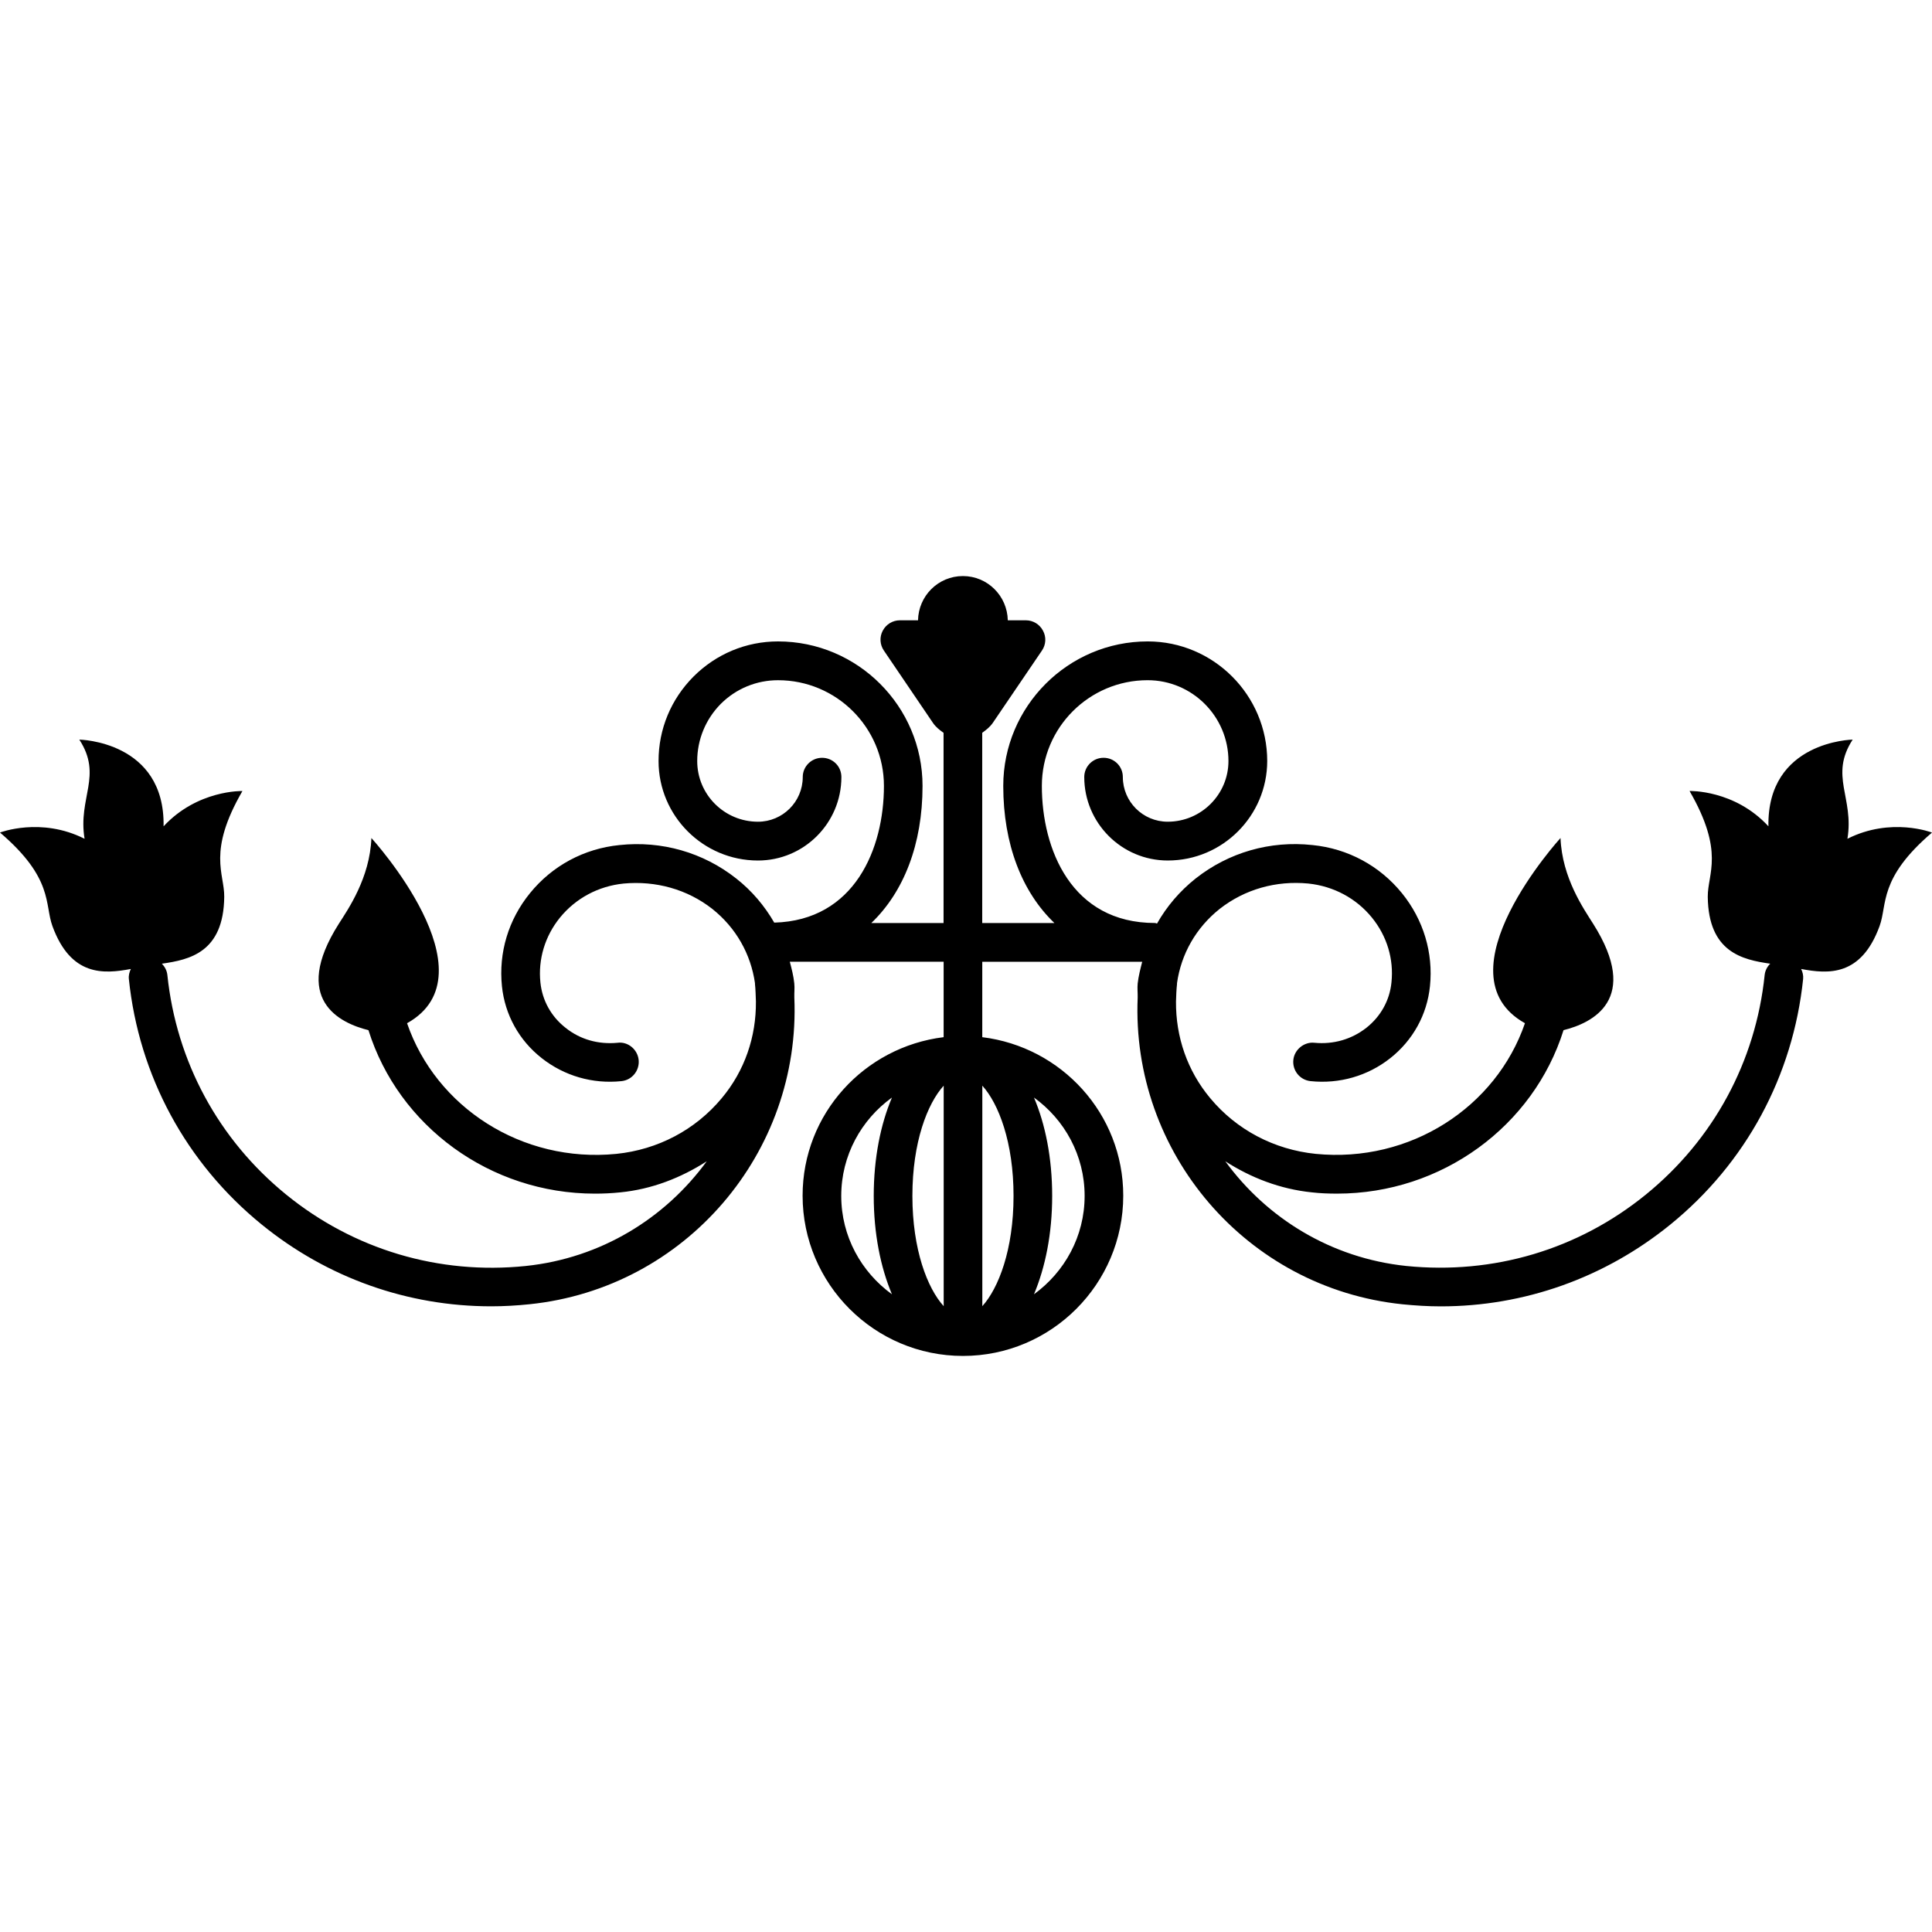 <?xml version="1.0" encoding="iso-8859-1"?>
<!-- Generator: Adobe Illustrator 16.0.0, SVG Export Plug-In . SVG Version: 6.00 Build 0)  -->
<!DOCTYPE svg PUBLIC "-//W3C//DTD SVG 1.1//EN" "http://www.w3.org/Graphics/SVG/1.1/DTD/svg11.dtd">
<svg version="1.1" id="Capa_1" xmlns="http://www.w3.org/2000/svg" xmlns:xlink="http://www.w3.org/1999/xlink" x="0px" y="0px"
	 width="249.412px" height="249.411px" viewBox="0 0 249.412 249.411" style="enable-background:new 0 0 249.412 249.411;"
	 xml:space="preserve">
<g>
	<g>
		<path d="M238.494,108.283c0.884-5.322-2.368-8.114,0.677-12.803c0,0-11.064,0.174-10.876,11.192
			c-4.372-4.747-10.181-4.558-10.181-4.558c4.561,7.901,2.326,10.644,2.351,13.655c0.079,7.152,4.463,8.126,8.062,8.638
			c-0.39,0.39-0.657,0.889-0.718,1.461c-1.157,11.18-6.613,21.258-15.345,28.352c-8.738,7.105-19.681,10.34-30.903,9.213
			c-9.736-1.011-18.029-6.174-23.382-13.518c3.331,2.143,7.094,3.592,11.167,4.013c1.097,0.128,2.187,0.164,3.271,0.164
			c13.506,0,25.337-8.701,29.228-21.104c3.685-0.908,10.023-3.94,3.824-13.731c-1.193-1.896-4.019-5.919-4.214-11.073
			c0,0-15.996,17.533-4.591,23.909c-3.727,10.839-14.809,18.072-27.012,16.867c-5.364-0.548-10.205-3.094-13.604-7.173
			c-2.983-3.562-4.469-7.947-4.433-12.495c0.024-0.768,0.049-1.534,0.134-2.29c0-0.036-0.006-0.049-0.006-0.061
			c0.529-3.775,2.454-7.173,5.511-9.605c3.239-2.536,7.282-3.678,11.46-3.273c3.251,0.344,6.168,1.903,8.195,4.396
			c1.943,2.393,2.838,5.355,2.521,8.373c-0.231,2.319-1.395,4.402-3.246,5.857c-1.894,1.486-4.244,2.162-6.691,1.93
			c-1.321-0.151-2.594,0.871-2.729,2.211c-0.14,1.383,0.853,2.594,2.217,2.74c3.727,0.39,7.393-0.67,10.291-2.959
			c2.929-2.314,4.749-5.615,5.127-9.28c0.45-4.32-0.841-8.604-3.617-12.026c-2.874-3.538-6.972-5.757-11.557-6.211
			c-5.463-0.594-10.803,0.953-15.071,4.314c-2.064,1.641-3.732,3.604-4.987,5.818c-0.097-0.013-0.176-0.07-0.268-0.07
			c-10.777,0-14.602-9.514-14.602-17.695c0-7.538,6.126-13.648,13.651-13.648c5.761,0,10.438,4.683,10.438,10.437
			c0,4.309-3.514,7.831-7.843,7.831c-3.197,0-5.791-2.579-5.791-5.772c0-1.386-1.114-2.481-2.49-2.481
			c-1.383,0-2.491,1.123-2.491,2.481c0,5.937,4.829,10.78,10.778,10.78c7.082,0,12.83-5.76,12.842-12.839
			c0-8.497-6.917-15.445-15.43-15.445c-10.278,0-18.646,8.388-18.646,18.657c0,7.551,2.43,13.704,6.601,17.695H126.8V94.601
			c0.506-0.368,0.999-0.743,1.377-1.297l6.339-9.328c0.518-0.762,0.572-1.745,0.128-2.561c-0.438-0.825-1.279-1.337-2.205-1.337
			h-2.338c-0.061-3.154-2.618-5.712-5.794-5.712c-3.182,0-5.736,2.558-5.794,5.712h-2.344c-0.922,0-1.769,0.512-2.207,1.337
			c-0.436,0.815-0.381,1.793,0.137,2.561l6.33,9.328c0.381,0.566,0.874,0.941,1.38,1.297v24.555h-9.323
			c4.171-3.991,6.61-10.145,6.61-17.695c0-10.269-8.37-18.657-18.657-18.657c-4.123,0-7.992,1.623-10.906,4.534
			c-2.911,2.926-4.521,6.79-4.515,10.912c0,7.079,5.757,12.839,12.833,12.839c5.937,0,10.769-4.825,10.769-10.78
			c0-1.386-1.114-2.481-2.494-2.481s-2.494,1.123-2.494,2.481c0,3.193-2.594,5.772-5.781,5.772c-4.327,0-7.843-3.501-7.843-7.831
			c0-2.773,1.084-5.404,3.054-7.395c1.973-1.958,4.591-3.042,7.383-3.042c7.532,0,13.667,6.11,13.667,13.648
			c0,8.05-3.745,17.366-14.16,17.646c-1.245-2.158-2.88-4.104-4.911-5.699c-4.259-3.361-9.615-4.896-15.064-4.314
			c-4.585,0.454-8.686,2.673-11.56,6.211c-2.783,3.422-4.068,7.676-3.617,12.026c0.38,3.659,2.201,6.966,5.13,9.268
			c2.907,2.29,6.567,3.361,10.291,2.972c1.37-0.134,2.363-1.364,2.226-2.74c-0.143-1.376-1.41-2.399-2.737-2.211
			c-2.463,0.232-4.807-0.42-6.692-1.93c-1.863-1.455-3.017-3.538-3.254-5.857c-0.311-2.999,0.587-5.98,2.524-8.373
			c2.034-2.493,4.947-4.062,8.208-4.396c4.159-0.387,8.229,0.737,11.46,3.273c3.06,2.433,4.975,5.83,5.511,9.605
			c0,0.012-0.006,0.024-0.006,0.061c0.083,0.756,0.094,1.522,0.125,2.29c0.037,4.548-1.44,8.933-4.427,12.495
			c-3.404,4.079-8.229,6.625-13.6,7.173c-12.188,1.205-23.282-6.028-27.009-16.867c11.402-6.363-4.604-23.909-4.604-23.909
			c-0.198,5.154-3.011,9.198-4.208,11.073c-6.211,9.791,0.137,12.823,3.827,13.731c3.891,12.403,15.719,21.104,29.237,21.104
			c1.081,0,2.17-0.049,3.267-0.164c4.074-0.402,7.833-1.87,11.167-4.013c-5.355,7.344-13.649,12.507-23.382,13.518
			c-11.167,1.15-22.165-2.107-30.902-9.213c-8.735-7.1-14.185-17.172-15.345-28.352c-0.061-0.59-0.341-1.084-0.715-1.461
			c3.596-0.512,7.979-1.461,8.056-8.638c0.037-3.011-2.213-5.778,2.351-13.655c0,0-5.806-0.167-10.181,4.558
			C21.312,95.654,10.239,95.48,10.239,95.48c3.047,4.689-0.201,7.48,0.679,12.803C5.283,105.434,0,107.477,0,107.477
			c6.933,5.918,5.736,9.258,6.771,12.084c2.381,6.509,6.622,6.187,10.12,5.528c-0.18,0.384-0.305,0.828-0.256,1.291
			c1.297,12.508,7.395,23.778,17.166,31.713c8.473,6.887,18.836,10.546,29.611,10.546c1.641,0,3.3-0.097,4.951-0.268
			c20.179-2.083,35.043-19.619,34.181-39.604c-0.018-0.614,0.058-1.205-0.006-1.826c-0.098-0.95-0.341-1.888-0.579-2.789h19.86
			v9.742c-10.233,1.255-18.207,9.89-18.207,20.46c0,11.411,9.283,20.691,20.7,20.691c11.414,0,20.694-9.28,20.694-20.691
			c0-10.57-7.977-19.205-18.2-20.46v-9.736h20.648c-0.231,0.908-0.476,1.84-0.585,2.795c-0.061,0.621,0.012,1.212,0,1.814
			c-0.858,19.985,14.005,37.527,34.179,39.61c1.662,0.165,3.306,0.269,4.95,0.269c10.766,0,21.129-3.666,29.611-10.541
			c9.773-7.928,15.862-19.205,17.166-31.725c0.048-0.463-0.073-0.9-0.256-1.291c3.495,0.664,7.739,0.986,10.12-5.522
			c1.035-2.822-0.158-6.165,6.771-12.084C249.412,107.477,244.126,105.434,238.494,108.283z M115.146,167.086
			c-3.946-2.862-6.546-7.459-6.546-12.702c0-5.236,2.6-9.852,6.546-12.695c-1.464,3.459-2.351,7.807-2.351,12.695
			C112.795,159.28,113.682,163.609,115.146,167.086z M121.826,168.62c-2.101-2.313-4.04-7.295-4.04-14.236
			c0-6.936,1.939-11.916,4.04-14.23V168.62z M133.481,141.688c3.945,2.844,6.539,7.459,6.539,12.695c0,5.243-2.6,9.84-6.539,12.702
			c1.467-3.489,2.35-7.806,2.35-12.702C135.831,149.495,134.948,145.135,133.481,141.688z M130.844,154.384
			c0,6.941-1.942,11.923-4.031,14.236v-28.467C128.908,142.468,130.844,147.448,130.844,154.384z"/>
	</g>
</g>
<g>
</g>
<g>
</g>
<g>
</g>
<g>
</g>
<g>
</g>
<g>
</g>
<g>
</g>
<g>
</g>
<g>
</g>
<g>
</g>
<g>
</g>
<g>
</g>
<g>
</g>
<g>
</g>
<g>
</g>
</svg>
